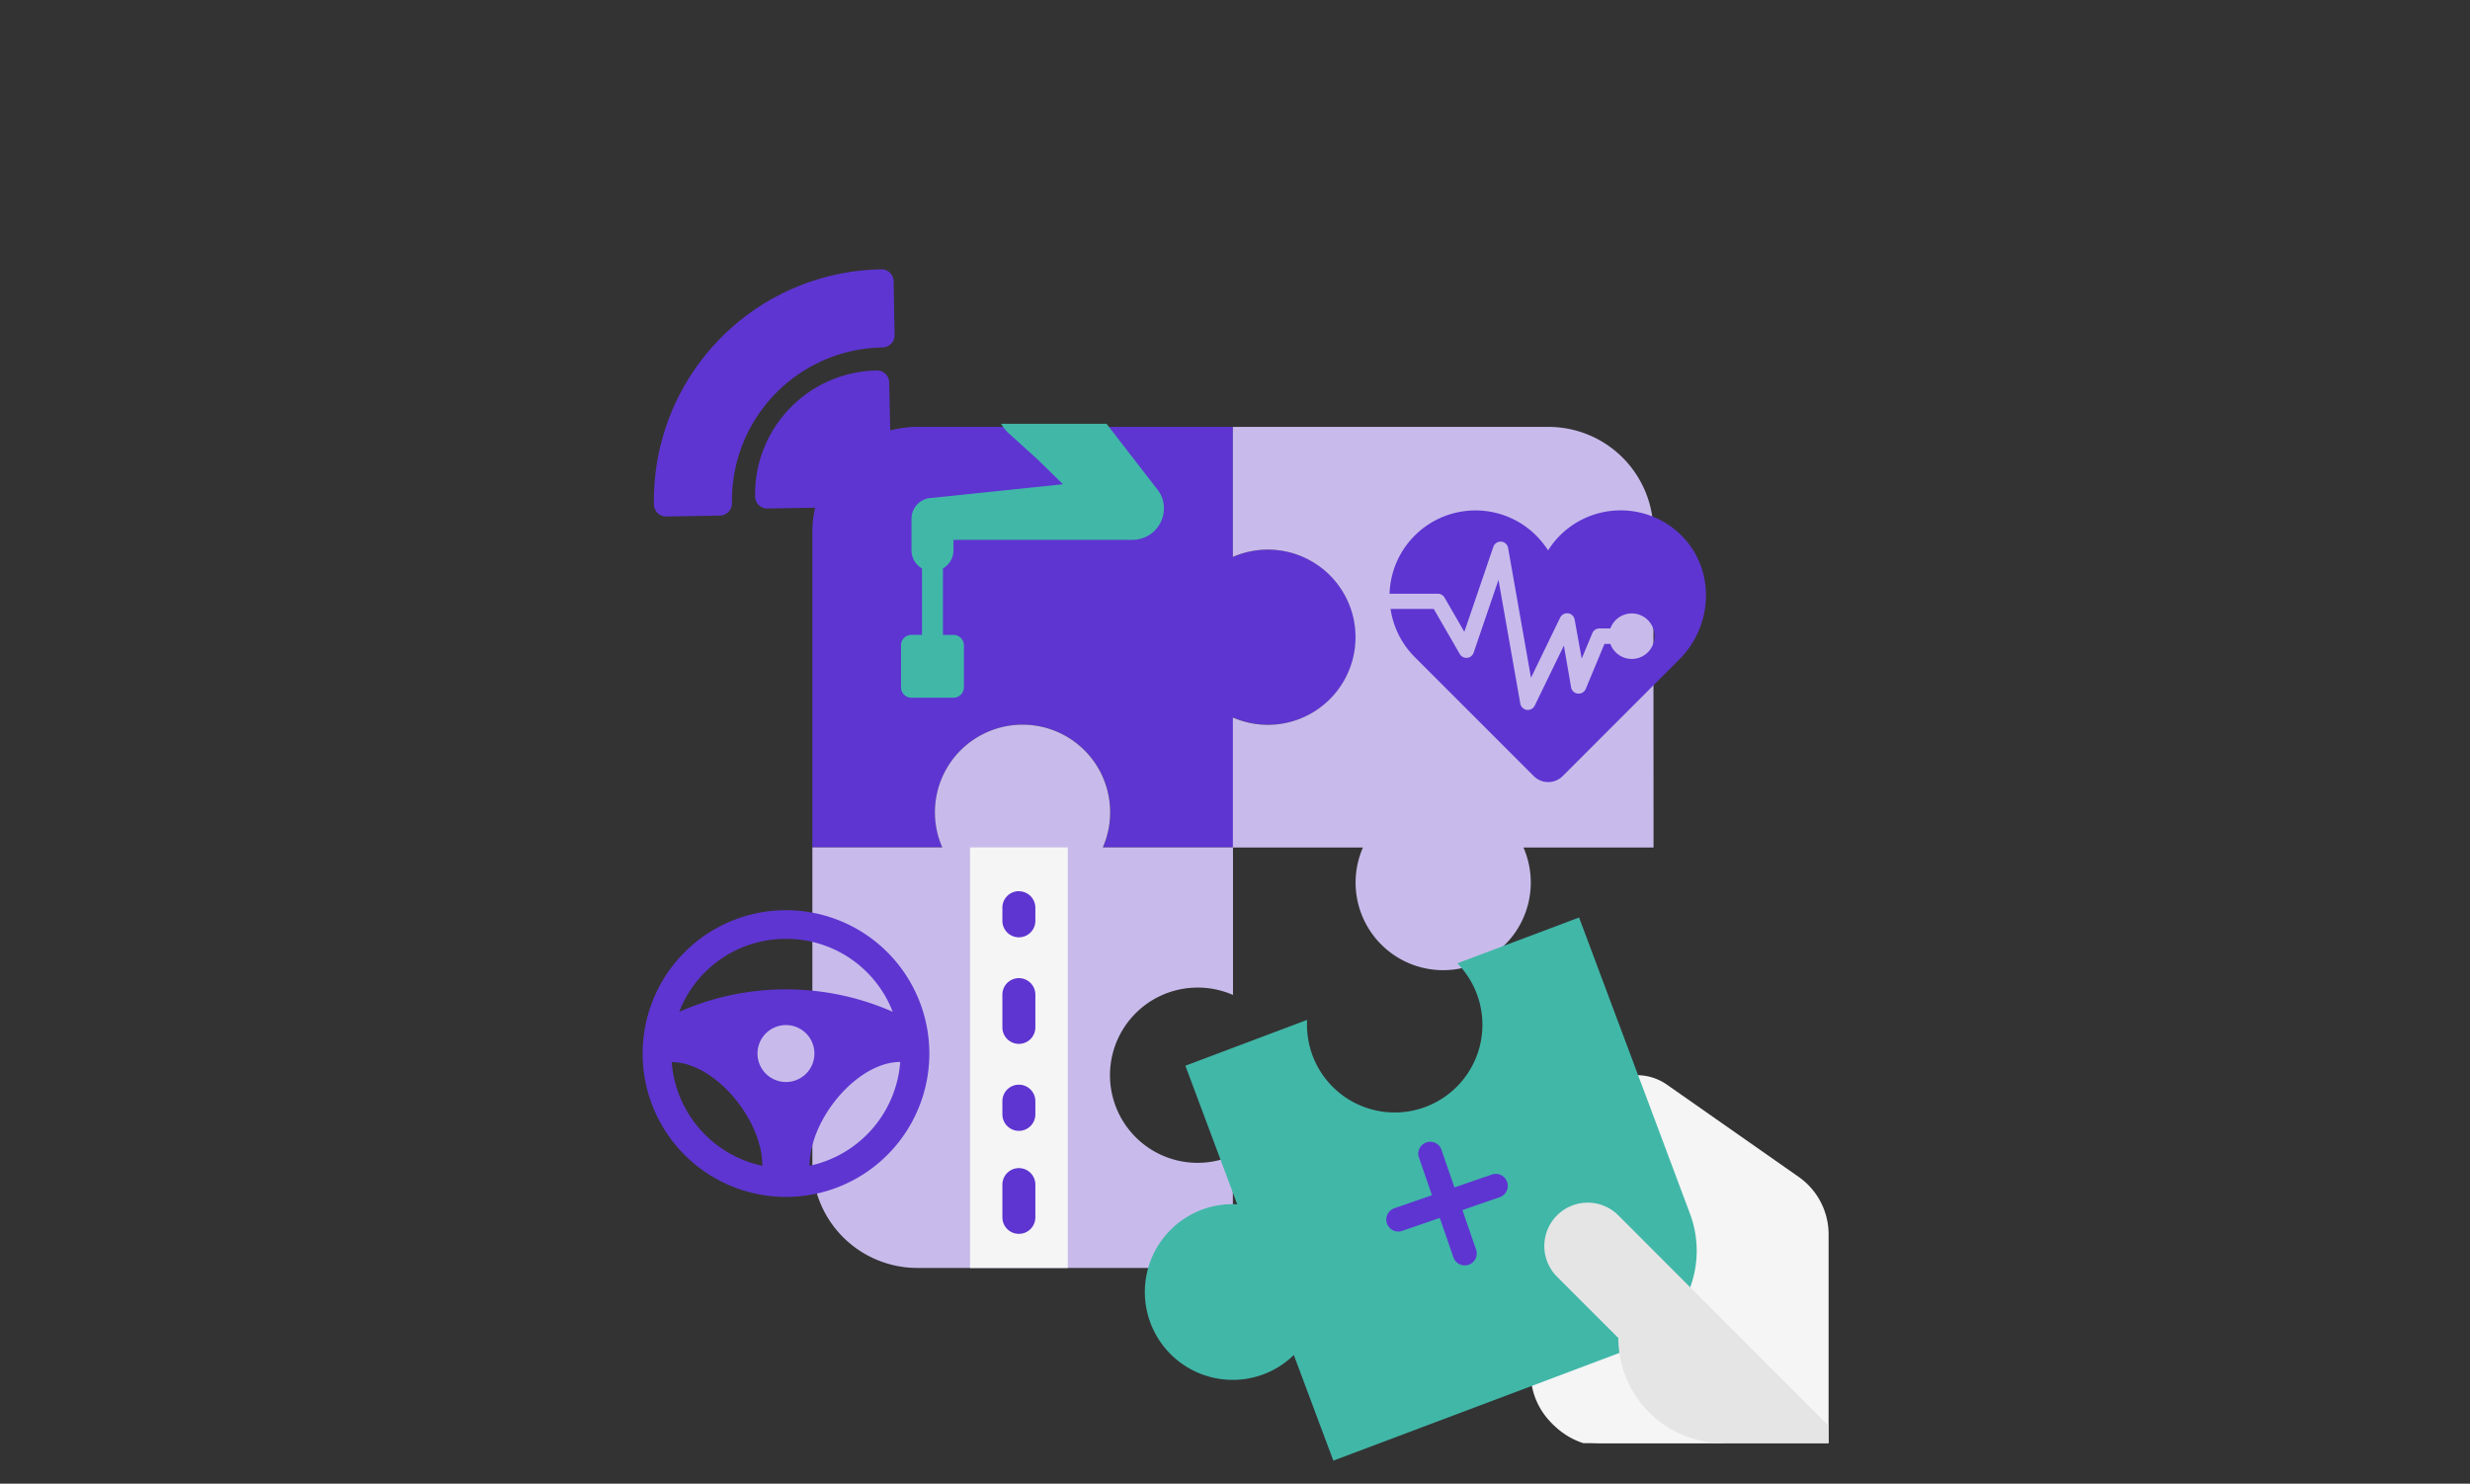 <svg id="Capa_1" data-name="Capa 1" xmlns="http://www.w3.org/2000/svg" viewBox="0 0 800 480.54"><rect x="0" y="0" width="800" height="480.54" fill="#333333" stroke="none"/><defs><style>.cls-1,.cls-6{fill:#5e35d1;}.cls-2{fill:#f5f5f5;}.cls-3{fill:#c8bbeb;}.cls-4{fill:#41b7a8;}.cls-5{fill:#e5e5e5;}.cls-6{stroke:#41b7a8;stroke-miterlimit:10;stroke-width:3px;}</style></defs><path class="cls-1" d="M255.83,132.23a39.9,39.9,0,0,0-11.26,28.59,3.93,3.93,0,0,0,4,3.87L266,164.4a3.94,3.94,0,0,0,3.88-4,14.85,14.85,0,0,1,14.62-15.13,3.9,3.9,0,0,0,2.77-1.2h0a3.92,3.92,0,0,0,1.11-2.81L288,123.88a3.94,3.94,0,0,0-4-3.88A39.91,39.91,0,0,0,255.83,132.23Z"/><path class="cls-1" d="M285.44,87.23A74.9,74.9,0,0,0,211.8,163.4a3.94,3.94,0,0,0,4,3.88l17.4-.29a4,4,0,0,0,3.88-4,49.56,49.56,0,0,1,48.78-50.46,3.94,3.94,0,0,0,2.77-1.2,4,4,0,0,0,1.11-2.81l-.3-17.4A3.94,3.94,0,0,0,285.44,87.23Z"/><path class="cls-2" d="M592.26,467.41V399.78a22.73,22.73,0,0,0-9.68-18.6l-42.67-29.87a17,17,0,0,0-9.77-3.08H495.78l.57,97.1a23.71,23.71,0,0,0,16.46,22.08Z"/><path class="cls-2" d="M558.21,467.41H518.48a22.71,22.71,0,0,1-22.7-22.7V422h39.73Z"/><path class="cls-1" d="M410.66,178a28.23,28.23,0,0,0-11.35,2.4V138.26H297.16a34,34,0,0,0-34.05,34.05V274.46h42.12a28.38,28.38,0,1,1,52,0h42.12V232.34A28.37,28.37,0,1,0,410.66,178Z"/><path class="cls-3" d="M535.51,172.31a34,34,0,0,0-34.05-34.05H399.31v42.12a28.37,28.37,0,1,1,0,52v42.12h42.12a28.37,28.37,0,1,0,52,0h42.13Z"/><path class="cls-3" d="M388,319.86a28.25,28.25,0,0,1,11.35,2.39V274.46H357.19a28.38,28.38,0,1,0-52,0H263.11V376.61a34,34,0,0,0,34.05,34.05H399.31V374.22A28.38,28.38,0,1,1,388,319.86Z"/><path class="cls-4" d="M547.35,393.06l-35.91-95.9L472,312a28.41,28.41,0,1,1-48.64,18.32l-39.43,14.85,16.79,44.89a28,28,0,0,0-11.46,1.75,28.45,28.45,0,0,0,20,53.29,28.16,28.16,0,0,0,9.79-6.25l12.8,34.22,95.64-36A34.19,34.19,0,0,0,547.35,393.06Z"/><path class="cls-5" d="M524.26,393.73A14,14,0,0,0,504.2,413.4l.2.2,19.76,19.76a34.05,34.05,0,0,0,34.05,34.05h34v-5.68Z"/><path class="cls-1" d="M544,213.49l-37.89,37.89a6.63,6.63,0,0,1-9.33,0l-38.53-38.53a27.85,27.85,0,0,1-7.87-15.62h14l8.42,14.59a2.45,2.45,0,0,0,2.13,1.24h.25a2.45,2.45,0,0,0,2.11-1.67l8.05-23.58,7.06,40.06a2.57,2.57,0,0,0,2.25,2.07h.2a2.49,2.49,0,0,0,2.23-1.41l9.44-19.44,2.33,13.49a2.5,2.5,0,0,0,2.17,2.07h.28a2.47,2.47,0,0,0,2.3-1.52l6.06-14.58h1.92a7.37,7.37,0,1,0,0-5h-3.57a2.42,2.42,0,0,0-2.28,1.54l-3.44,8.23L510,200.63a2.5,2.5,0,0,0-2.1-2l-.34,0a2.51,2.51,0,0,0-2.24,1.39l-9.45,19.49-7.41-42a2.48,2.48,0,0,0-2.25-2.09h-.16a2.51,2.51,0,0,0-2.38,1.69l-9.39,27.53-6.42-11.11a2.5,2.5,0,0,0-2.15-1.24H450.06a27.84,27.84,0,0,1,47.53-18.8,30.78,30.78,0,0,1,3.82,4.76,27.37,27.37,0,0,1,3.8-4.79,27.87,27.87,0,0,1,39.76.35c10.66,11.05,9.83,28.84-1,39.7Zm0,0"/><rect class="cls-2" x="314.18" y="274.46" width="31.66" height="136.21"/><path class="cls-1" d="M330,288.63a5.34,5.34,0,0,0-5.34,5.34v4.27a5.34,5.34,0,0,0,10.68,0V294a5.34,5.34,0,0,0-5.34-5.34Zm0,0"/><path class="cls-1" d="M330,316.8a5.34,5.34,0,0,0-5.34,5.33v10.62a5.34,5.34,0,0,0,10.68,0V322.13A5.34,5.34,0,0,0,330,316.8Zm0,0"/><path class="cls-1" d="M330,378.33a5.34,5.34,0,0,0-5.34,5.34v10.61a5.34,5.34,0,1,0,10.68,0V383.67a5.34,5.34,0,0,0-5.34-5.34Zm0,0"/><path class="cls-1" d="M330,351.31a5.34,5.34,0,0,0-5.34,5.33v4.28a5.34,5.34,0,1,0,10.68,0v-4.28a5.34,5.34,0,0,0-5.34-5.33Zm0,0"/><path class="cls-1" d="M254.56,294.8A46.43,46.43,0,1,0,301,341.23a46.43,46.43,0,0,0-46.44-46.43Zm0,9.28a36.94,36.94,0,0,1,34.57,23.61,85.91,85.91,0,0,0-69.13,0,36.93,36.93,0,0,1,34.56-23.61Zm-7.64,73.5A37.25,37.25,0,0,1,217.55,344c13.87,0,29.37,18.46,29.37,33.63Zm15.29,0c0-15.17,15.5-33.63,29.36-33.63a37.25,37.25,0,0,1-29.36,33.63Zm0,0"/><path class="cls-3" d="M254.56,350.44a9.22,9.22,0,1,1,9.22-9.21,9.21,9.21,0,0,1-9.22,9.21Z"/><path class="cls-4" d="M327.37,140.92a13.5,13.5,0,0,1-3.12-3.66H358.4l16,20.68c.24.28.46.57.67.87.07.07.14.13.14.2a9.45,9.45,0,0,1,1.76,5.64,10.17,10.17,0,0,1-10.19,10.19H308.81v3.39a6.77,6.77,0,0,1-3.4,5.88v21.52h3.4A3.39,3.39,0,0,1,312.2,209v13.59a3.39,3.39,0,0,1-3.39,3.39H295.22a3.38,3.38,0,0,1-3.39-3.39V209a3.39,3.39,0,0,1,3.39-3.39h3.4V184.11a6.77,6.77,0,0,1-3.4-5.88V168.05a6.78,6.78,0,0,1,5.43-6.66,8.23,8.23,0,0,1,1.36-.14l42.27-4.41-8.08-7.9Z"/><path class="cls-6" d="M482.7,379,472,382.68l-3.89-11.28A5.38,5.38,0,0,0,458,374.91l3.89,11.28-10.68,3.69a5.38,5.38,0,1,0,3.51,10.17l10.68-3.69,3.9,11.28a5.38,5.38,0,1,0,10.17-3.51l-3.9-11.28,10.68-3.69A5.38,5.38,0,0,0,482.7,379Z"/></svg>